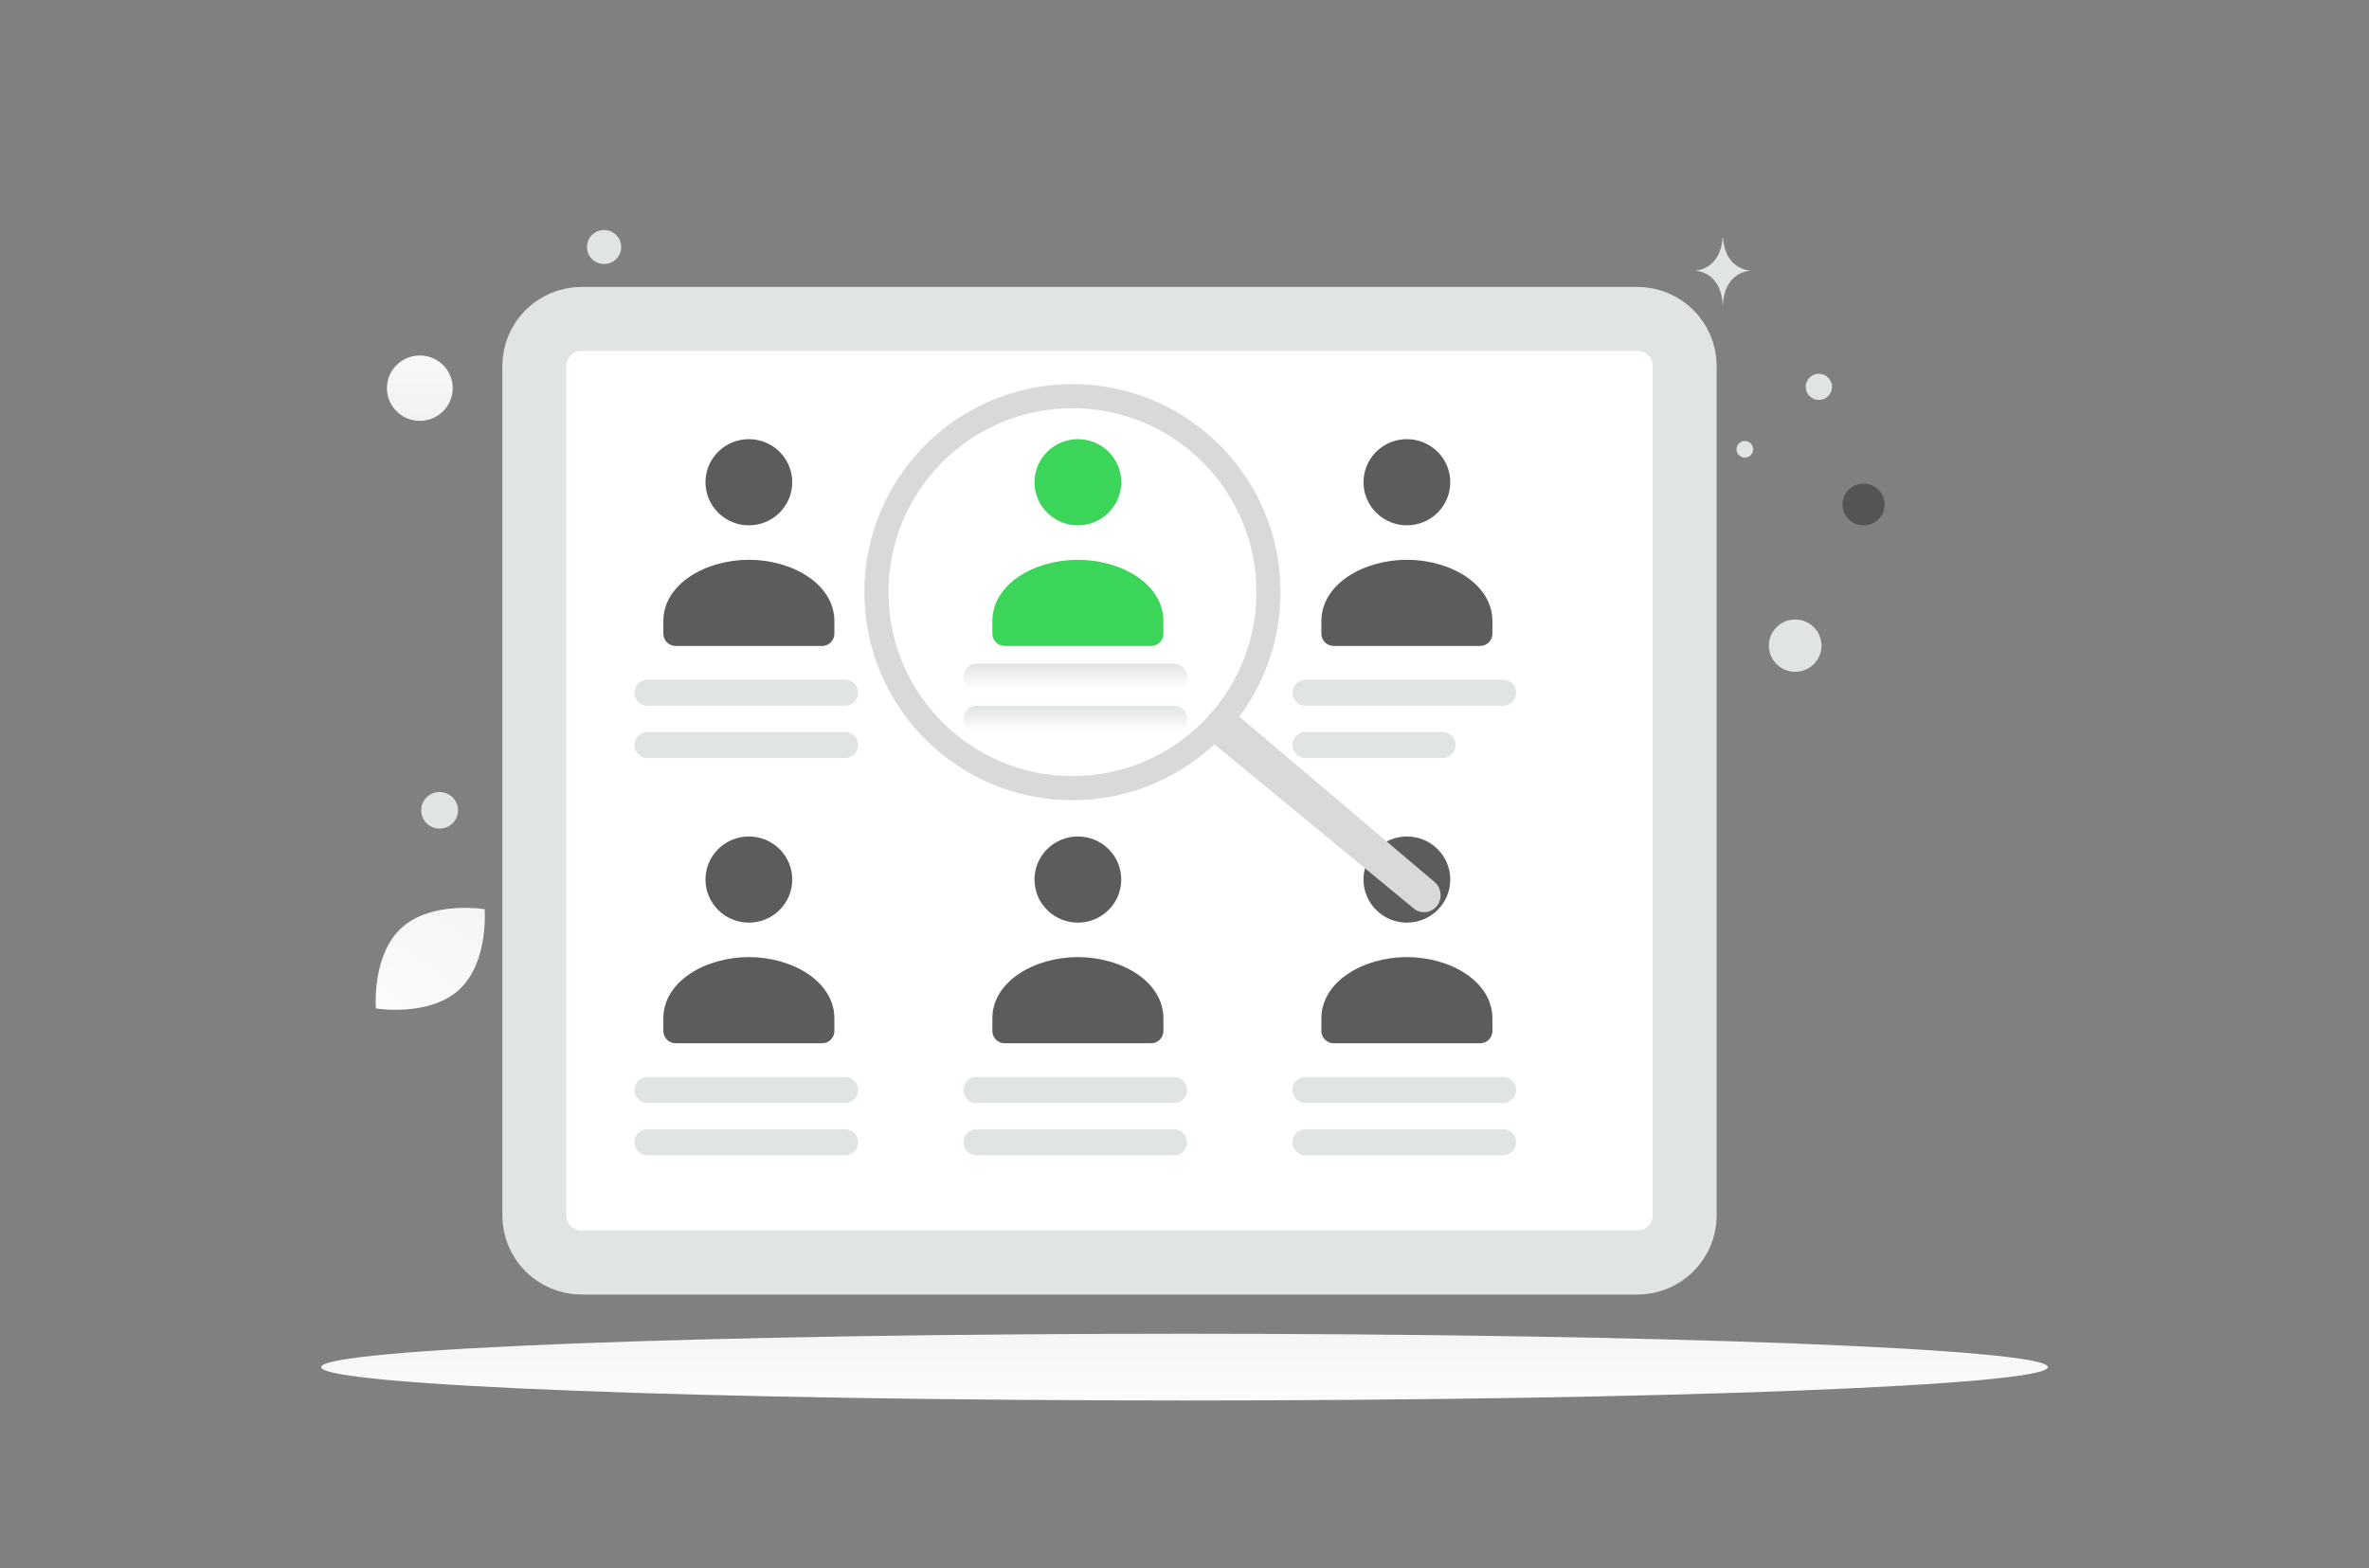 <svg width="148" height="98" viewBox="0 0 148 98" fill="none" xmlns="http://www.w3.org/2000/svg">
<rect x="0" y="0" width="148" height="98" fill="#808080" stroke="none"/>
<g clip-path="url(#clip0_176_1055)">
<path d="M74 87.508C103.789 87.508 127.938 86.575 127.938 85.423C127.938 84.272 103.789 83.338 74 83.338C44.211 83.338 20.062 84.272 20.062 85.423C20.062 86.575 44.211 87.508 74 87.508Z" fill="url(#paint0_linear_176_1055)"/>
<path d="M102.285 19.927H36.343C34.708 19.927 33.383 21.243 33.383 22.867V75.95C33.383 77.574 34.708 78.89 36.343 78.89H102.285C103.92 78.89 105.245 77.574 105.245 75.95V22.867C105.245 21.243 103.92 19.927 102.285 19.927Z" fill="white" stroke="#E1E4E5" stroke-width="4"/>
<path fill-rule="evenodd" clip-rule="evenodd" d="M41.441 38.825V39.593C41.441 40.017 41.783 40.361 42.205 40.361H51.364C51.785 40.361 52.127 40.017 52.127 39.593V38.813C52.127 36.488 49.488 34.978 46.784 34.978C44.081 34.978 41.441 36.489 41.441 38.813M44.868 28.229C43.81 29.28 43.81 30.984 44.868 32.036C45.926 33.087 47.642 33.087 48.701 32.036C49.759 30.984 49.759 29.28 48.701 28.229C47.642 27.178 45.926 27.178 44.868 28.229Z" fill="#5C5C5C"/>
<path d="M52.788 42.467H40.455C40.001 42.467 39.633 42.832 39.633 43.283C39.633 43.734 40.001 44.1 40.455 44.1H52.788C53.242 44.1 53.611 43.734 53.611 43.283C53.611 42.832 53.242 42.467 52.788 42.467Z" fill="#E1E4E5"/>
<path d="M52.788 45.733H40.455C40.001 45.733 39.633 46.099 39.633 46.55C39.633 47.001 40.001 47.367 40.455 47.367H52.788C53.242 47.367 53.611 47.001 53.611 46.55C53.611 46.099 53.242 45.733 52.788 45.733Z" fill="#E1E4E5"/>
<path fill-rule="evenodd" clip-rule="evenodd" d="M41.441 63.651V64.419C41.441 64.843 41.783 65.188 42.205 65.188H51.364C51.785 65.188 52.127 64.843 52.127 64.419V63.639C52.127 61.314 49.488 59.804 46.784 59.804C44.081 59.804 41.441 61.315 41.441 63.639M44.868 53.055C43.81 54.106 43.81 55.811 44.868 56.862C45.926 57.913 47.642 57.913 48.701 56.862C49.759 55.811 49.759 54.106 48.701 53.055C47.642 52.004 45.926 52.004 44.868 53.055Z" fill="#5C5C5C"/>
<path d="M52.788 67.293H40.455C40.001 67.293 39.633 67.659 39.633 68.11C39.633 68.561 40.001 68.926 40.455 68.926H52.788C53.242 68.926 53.611 68.561 53.611 68.11C53.611 67.659 53.242 67.293 52.788 67.293Z" fill="#E1E4E5"/>
<path d="M52.788 70.56H40.455C40.001 70.56 39.633 70.925 39.633 71.376C39.633 71.827 40.001 72.193 40.455 72.193H52.788C53.242 72.193 53.611 71.827 53.611 71.376C53.611 70.925 53.242 70.56 52.788 70.56Z" fill="#E1E4E5"/>
<path fill-rule="evenodd" clip-rule="evenodd" d="M61.996 38.825V39.593C61.996 40.017 62.338 40.361 62.759 40.361H71.919C72.34 40.361 72.682 40.017 72.682 39.593V38.813C72.682 36.488 70.043 34.978 67.339 34.978C64.635 34.978 61.996 36.489 61.996 38.813M65.423 28.229C64.364 29.28 64.364 30.984 65.423 32.036C66.481 33.087 68.197 33.087 69.255 32.036C70.314 30.984 70.314 29.28 69.255 28.229C68.197 27.178 66.481 27.178 65.423 28.229Z" fill="#3BD55A"/>
<path d="M73.343 41.467H61.01C60.556 41.467 60.188 41.832 60.188 42.283C60.188 42.734 60.556 43.1 61.01 43.1H73.343C73.797 43.1 74.165 42.734 74.165 42.283C74.165 41.832 73.797 41.467 73.343 41.467Z" fill="url(#paint1_linear_176_1055)"/>
<path d="M73.343 44.1H61.01C60.556 44.1 60.188 44.465 60.188 44.916C60.188 45.367 60.556 45.733 61.01 45.733H73.343C73.797 45.733 74.165 45.367 74.165 44.916C74.165 44.465 73.797 44.1 73.343 44.1Z" fill="url(#paint2_linear_176_1055)"/>
<path fill-rule="evenodd" clip-rule="evenodd" d="M61.996 63.651V64.419C61.996 64.843 62.338 65.188 62.759 65.188H71.919C72.34 65.188 72.682 64.843 72.682 64.419V63.639C72.682 61.314 70.043 59.804 67.339 59.804C64.635 59.804 61.996 61.315 61.996 63.639M65.423 53.055C64.364 54.106 64.364 55.811 65.423 56.862C66.481 57.913 68.197 57.913 69.255 56.862C70.314 55.811 70.314 54.106 69.255 53.055C68.197 52.004 66.481 52.004 65.423 53.055Z" fill="#5C5C5C"/>
<path d="M73.343 67.293H61.01C60.556 67.293 60.188 67.659 60.188 68.11C60.188 68.561 60.556 68.926 61.01 68.926H73.343C73.797 68.926 74.165 68.561 74.165 68.11C74.165 67.659 73.797 67.293 73.343 67.293Z" fill="#E1E4E5"/>
<path d="M73.343 70.56H61.01C60.556 70.56 60.188 70.925 60.188 71.376C60.188 71.827 60.556 72.193 61.01 72.193H73.343C73.797 72.193 74.165 71.827 74.165 71.376C74.165 70.925 73.797 70.56 73.343 70.56Z" fill="#E1E4E5"/>
<path fill-rule="evenodd" clip-rule="evenodd" d="M82.551 38.825V39.593C82.551 40.017 82.893 40.361 83.314 40.361H92.473C92.895 40.361 93.237 40.017 93.237 39.593V38.813C93.237 36.488 90.597 34.978 87.894 34.978C85.19 34.978 82.551 36.489 82.551 38.813M82.551 63.652V64.42C82.551 64.844 82.893 65.188 83.314 65.188H92.473C92.895 65.188 93.237 64.844 93.237 64.42V63.639C93.237 61.315 90.597 59.804 87.894 59.804C85.19 59.804 82.551 61.315 82.551 63.639M85.977 28.229C84.919 29.28 84.919 30.984 85.977 32.036C87.036 33.087 88.752 33.087 89.81 32.036C90.868 30.984 90.868 29.28 89.81 28.229C88.752 27.178 87.036 27.178 85.977 28.229ZM85.977 53.056C84.919 54.107 84.919 55.811 85.977 56.862C87.036 57.914 88.752 57.914 89.81 56.862C90.868 55.811 90.868 54.107 89.81 53.056C88.752 52.004 87.036 52.004 85.977 53.056Z" fill="#5C5C5C"/>
<path d="M93.898 42.467H81.564C81.11 42.467 80.742 42.832 80.742 43.283C80.742 43.734 81.11 44.1 81.564 44.1H93.898C94.352 44.1 94.72 43.734 94.72 43.283C94.72 42.832 94.352 42.467 93.898 42.467Z" fill="#E1E4E5"/>
<path d="M93.898 67.293H81.564C81.11 67.293 80.742 67.659 80.742 68.11C80.742 68.561 81.11 68.926 81.564 68.926H93.898C94.352 68.926 94.72 68.561 94.72 68.11C94.72 67.659 94.352 67.293 93.898 67.293Z" fill="#E1E4E5"/>
<path d="M90.115 45.733H81.564C81.11 45.733 80.742 46.099 80.742 46.55C80.742 47.001 81.11 47.367 81.564 47.367H90.115C90.57 47.367 90.938 47.001 90.938 46.55C90.938 46.099 90.57 45.733 90.115 45.733Z" fill="#E1E4E5"/>
<path d="M93.898 70.56H81.564C81.11 70.56 80.742 70.925 80.742 71.376C80.742 71.827 81.11 72.193 81.564 72.193H93.898C94.352 72.193 94.72 71.827 94.72 71.376C94.72 70.925 94.352 70.56 93.898 70.56Z" fill="#E1E4E5"/>
<path d="M76.509 44L89.623 55.114C89.833 55.292 89.966 55.547 89.994 55.826C90.023 56.104 89.943 56.382 89.774 56.601C89.603 56.821 89.354 56.962 89.082 56.993C88.811 57.025 88.538 56.944 88.324 56.768L75 45.791L76.509 44Z" fill="#D9D9D9"/>
<path d="M28.674 61.848C26.798 63.56 23.483 63.012 23.483 63.012C23.483 63.012 23.211 59.686 25.088 57.975C26.964 56.262 30.277 56.81 30.277 56.81C30.277 56.81 30.549 60.135 28.674 61.848Z" fill="url(#paint3_linear_176_1055)"/>
<path d="M27.464 49.49C28.099 49.49 28.615 50.002 28.615 50.633C28.615 51.264 28.099 51.776 27.464 51.776C26.828 51.776 26.312 51.264 26.312 50.633C26.312 50.002 26.828 49.49 27.464 49.49Z" fill="#E1E4E5"/>
<path d="M116.425 32.83C117.151 32.83 117.74 32.245 117.74 31.523C117.74 30.802 117.151 30.217 116.425 30.217C115.698 30.217 115.109 30.802 115.109 31.523C115.109 32.245 115.698 32.83 116.425 32.83Z" fill="#545454"/>
<path d="M112.152 41.977C113.06 41.977 113.797 41.245 113.797 40.343C113.797 39.441 113.06 38.71 112.152 38.71C111.244 38.71 110.508 39.441 110.508 40.343C110.508 41.245 111.244 41.977 112.152 41.977Z" fill="#E1E4E5"/>
<path d="M108.502 27.94C108.428 28.216 108.593 28.5 108.871 28.575C109.149 28.649 109.435 28.485 109.51 28.208C109.584 27.932 109.419 27.648 109.141 27.574C108.863 27.5 108.577 27.664 108.502 27.94Z" fill="#E1E4E5"/>
<path d="M113.631 24.99C114.085 24.99 114.453 24.624 114.453 24.173C114.453 23.722 114.085 23.356 113.631 23.356C113.177 23.356 112.809 23.722 112.809 24.173C112.809 24.624 113.177 24.99 113.631 24.99Z" fill="#E1E4E5"/>
<path d="M107.642 14.863H107.617C107.468 16.88 105.902 16.911 105.902 16.911C105.902 16.911 107.629 16.943 107.629 19.273C107.629 16.943 109.356 16.911 109.356 16.911C109.356 16.911 107.79 16.88 107.642 14.863Z" fill="#E1E4E5"/>
<path d="M26.227 22.213C27.363 22.213 28.283 23.128 28.283 24.255C28.283 25.383 27.363 26.297 26.227 26.297C25.092 26.297 24.172 25.383 24.172 24.255C24.172 23.128 25.092 22.213 26.227 22.213Z" fill="url(#paint4_linear_176_1055)"/>
<path d="M37.74 16.496C37.149 16.496 36.671 16.021 36.671 15.435C36.671 14.848 37.149 14.373 37.74 14.373C38.33 14.373 38.809 14.848 38.809 15.435C38.809 16.021 38.33 16.496 37.74 16.496Z" fill="#E1E4E5"/>
<path d="M80 37C80 44.18 74.18 50 67 50C59.82 50 54 44.18 54 37C54 29.82 59.82 24 67 24C74.18 24 80 29.82 80 37ZM55.506 37C55.506 43.348 60.652 48.494 67 48.494C73.348 48.494 78.494 43.348 78.494 37C78.494 30.652 73.348 25.506 67 25.506C60.652 25.506 55.506 30.652 55.506 37Z" fill="#D9D9D9"/>
</g>
<defs>
<linearGradient id="paint0_linear_176_1055" x1="76.3" y1="89.847" x2="76.296" y2="78.8" gradientUnits="userSpaceOnUse">
<stop stop-color="white"/>
<stop offset="1" stop-color="#EEEEEE"/>
</linearGradient>
<linearGradient id="paint1_linear_176_1055" x1="67.176" y1="41.467" x2="67.176" y2="43.1" gradientUnits="userSpaceOnUse">
<stop stop-color="#E1E4E5"/>
<stop offset="1" stop-color="#E1E4E5" stop-opacity="0"/>
</linearGradient>
<linearGradient id="paint2_linear_176_1055" x1="67.176" y1="44.1" x2="67.176" y2="45.733" gradientUnits="userSpaceOnUse">
<stop stop-color="#E1E4E5"/>
<stop offset="1" stop-color="#E1E4E5" stop-opacity="0"/>
</linearGradient>
<linearGradient id="paint3_linear_176_1055" x1="21.243" y1="67.646" x2="35.039" y2="48.136" gradientUnits="userSpaceOnUse">
<stop stop-color="white"/>
<stop offset="1" stop-color="#EEEEEE"/>
</linearGradient>
<linearGradient id="paint4_linear_176_1055" x1="28.371" y1="17.883" x2="28.246" y2="28.697" gradientUnits="userSpaceOnUse">
<stop stop-color="white"/>
<stop offset="1" stop-color="#EEEEEE"/>
</linearGradient>
<clipPath id="clip0_176_1055">
<rect width="148" height="98" fill="white"/>
</clipPath>
</defs>
</svg>
